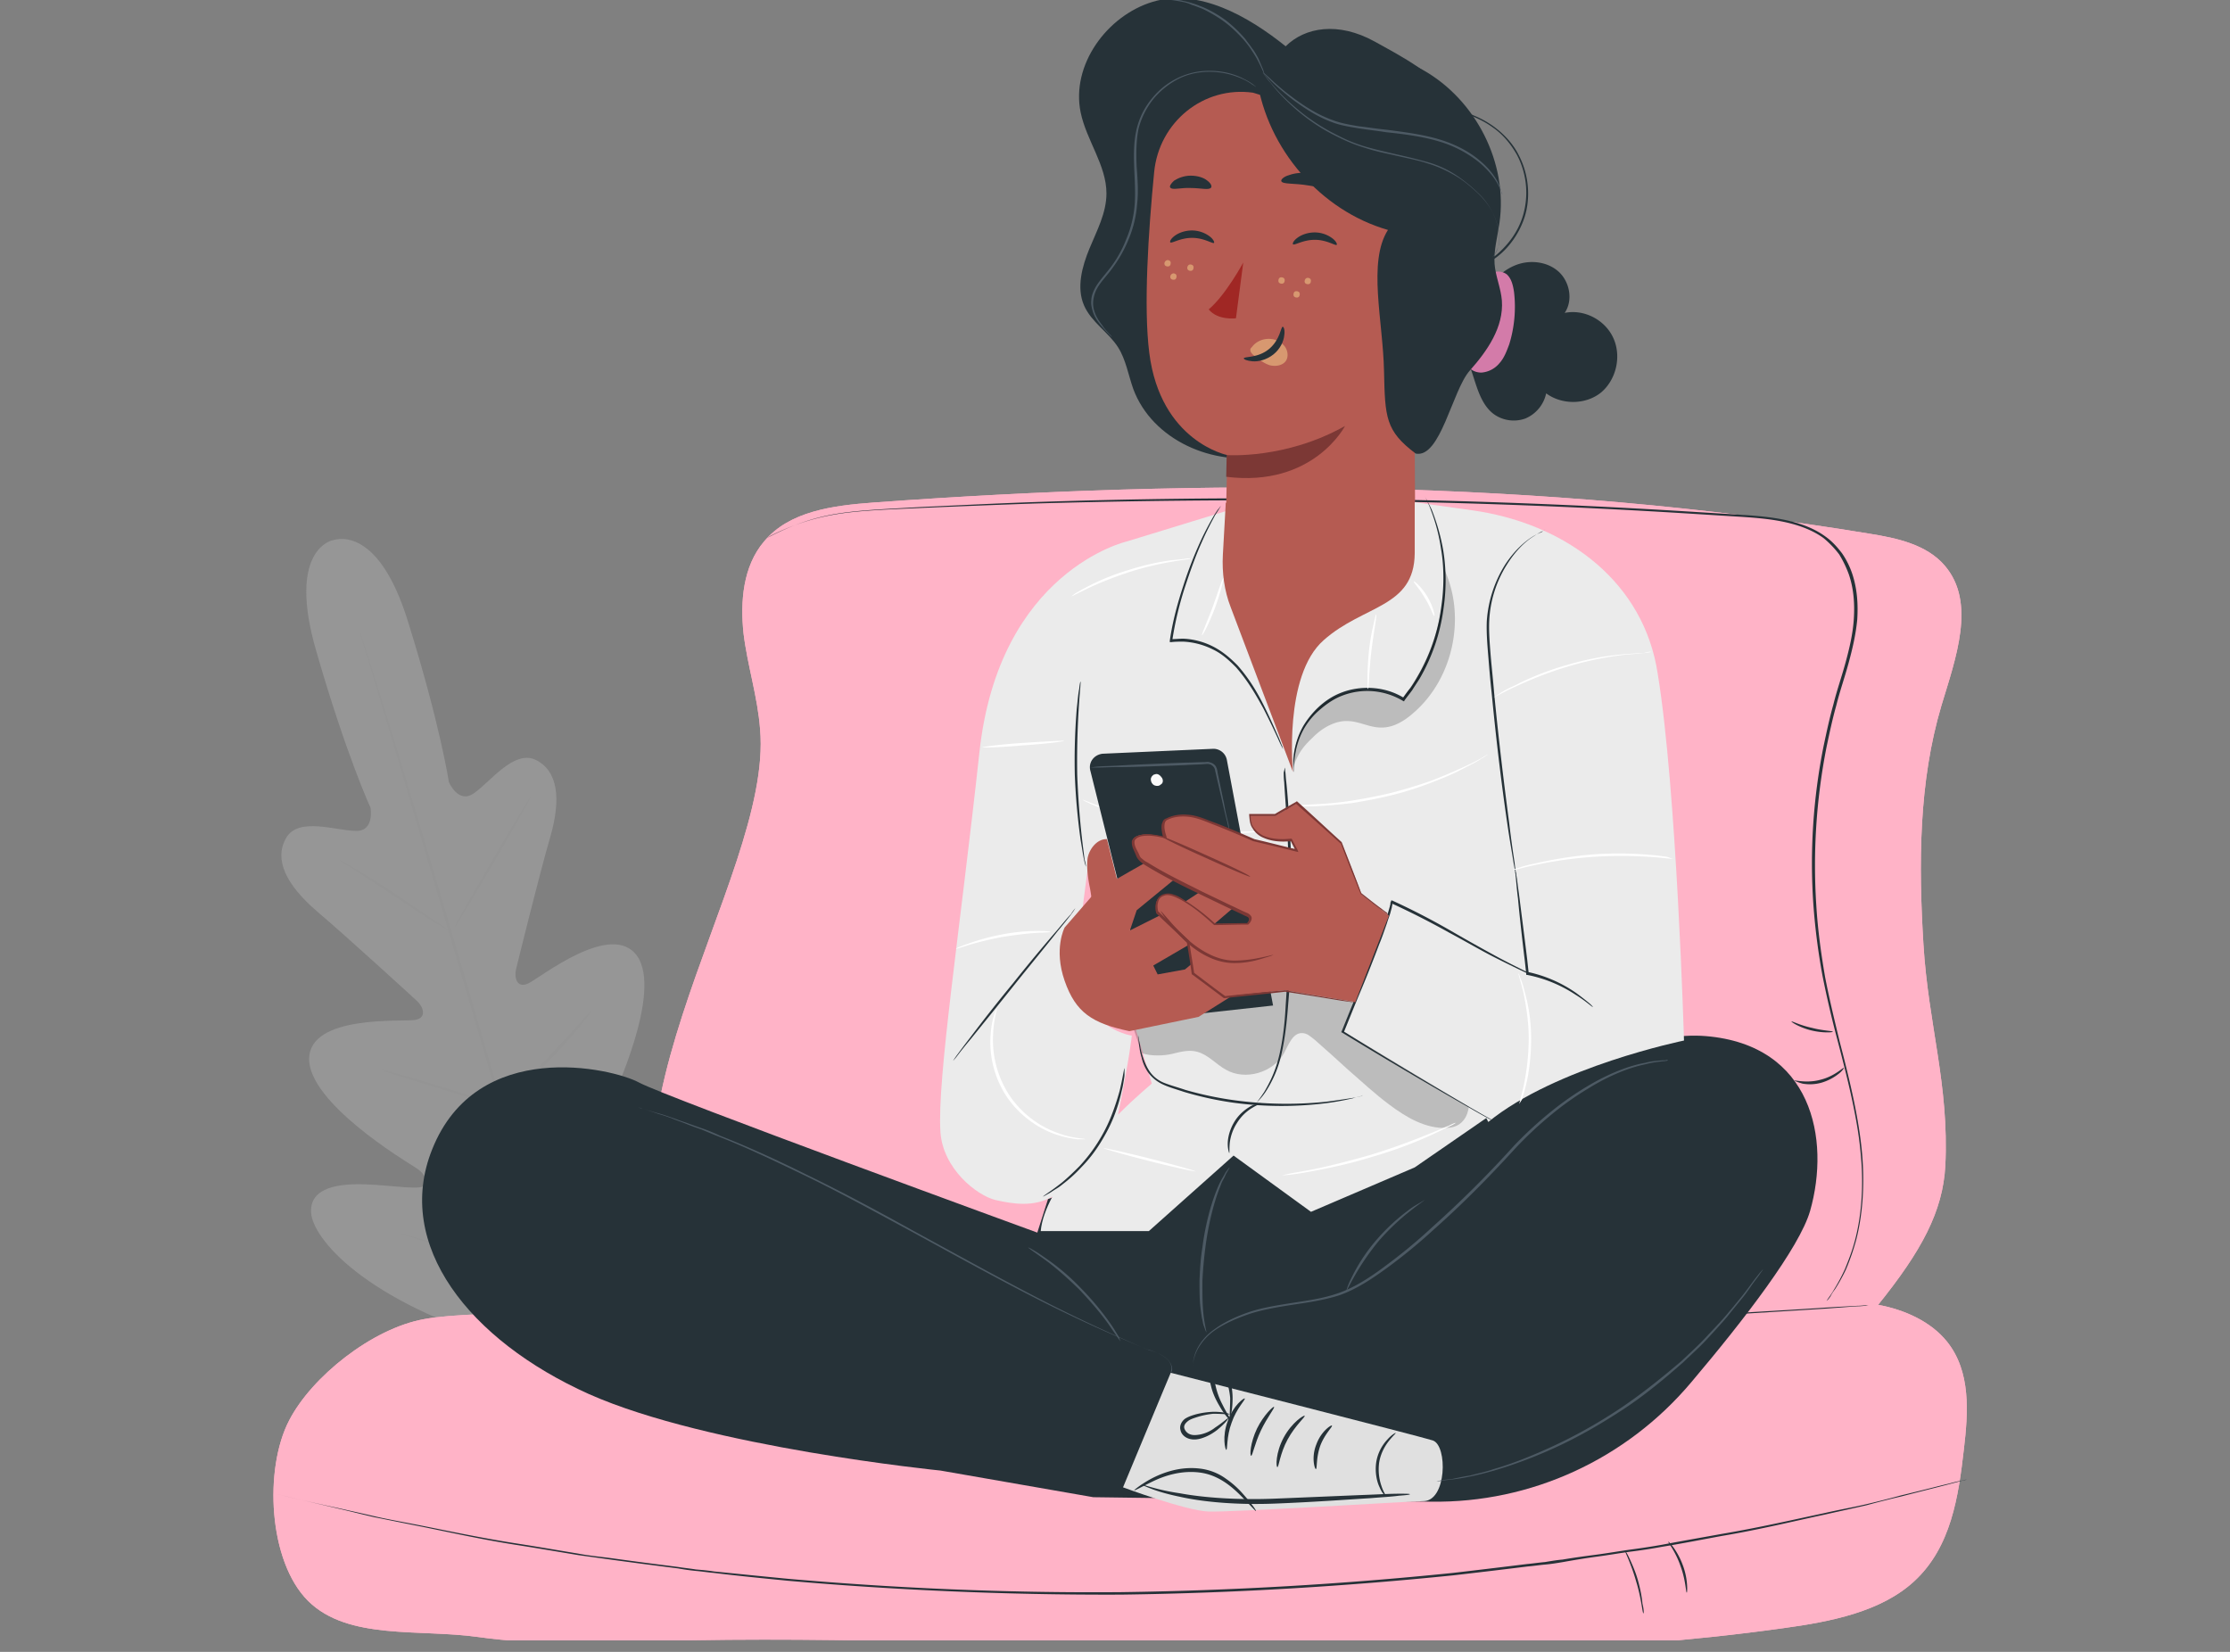 <svg width="108" height="80" fill="none" xmlns="http://www.w3.org/2000/svg"><rect width="100%" height="100%" fill="#808080" stroke="none"/><g clip-path="url(#clip0_3314_7341)"><g opacity=".21"><path d="M16.127 26.157s-2.264.407-.802 5.404c1.439 4.997 2.618 7.555 2.618 7.555s.212 1.148-.707 1.124c-.92 0-2.783-.693-3.373.335-.613 1.052 0 2.271 1.462 3.538 1.463 1.243 4.6 4.113 4.882 4.376.283.263.495.813-.118.908-.613.096-5.07-.263-5.117 1.865-.048 2.128 4.622 4.95 5.117 5.26.495.31.59.574.495.86-.094.288-1.58.025-2.853-.023-1.274-.048-2.736.12-2.665 1.363.07 1.243 2.57 4.303 9.646 6.383l3.325.742 2.358-2.535c4.717-5.714 5.118-9.66 4.505-10.735-.614-1.076-1.934-.383-2.972.383-1.014.765-2.099 1.817-2.358 1.625-.236-.19-.307-.454-.07-1.004.235-.55 2.57-5.499 1.367-7.268-1.226-1.77-4.717 1.052-5.283 1.315-.566.263-.684-.311-.59-.694.095-.382 1.11-4.518 1.651-6.383.543-1.865.378-3.228-.707-3.754-1.061-.502-2.24 1.124-2.995 1.626-.755.526-1.203-.55-1.203-.55s-.424-2.797-1.98-7.77c-1.51-4.902-3.68-3.922-3.68-3.922" fill="#EBEBEB"/><path d="M28.06 66.707c-1.108-3.658-2.995-10.185-4.622-15.804-1.65-5.595-3.136-10.663-4.221-14.321-.543-1.818-.99-3.3-1.297-4.328-.142-.502-.283-.908-.354-1.171-.047-.144-.07-.24-.095-.311-.023-.072-.023-.096-.023-.096s.023.024.047.096c.024.071.047.167.094.31.095.264.213.67.378 1.172.33 1.028.778 2.487 1.344 4.328a1391.98 1391.98 0 014.245 14.321c1.65 5.595 3.514 12.146 4.599 15.804" fill="#E0E0E0"/><path d="M16.458 41.652s.07.024.212.12c.141.07.33.19.59.334a46.96 46.96 0 011.886 1.195l1.84 1.244c.212.143.4.263.566.382l.212.144s-.094-.024-.212-.12c-.142-.072-.33-.191-.59-.335-.495-.31-1.132-.74-1.863-1.219a68.913 68.913 0 00-1.863-1.22 9.822 9.822 0 00-.566-.358c-.142-.096-.212-.143-.212-.167zm5.565 3.25c-.023-.024.779-1.434 1.793-3.18 1.014-1.745 1.863-3.132 1.886-3.132.024.024-.778 1.435-1.792 3.18s-1.863 3.132-1.887 3.132zm2.122 8.702s.047-.072.165-.191c.142-.12.307-.287.496-.479.424-.406.99-.956 1.627-1.602.613-.645 1.155-1.243 1.556-1.673.19-.215.33-.383.472-.526.118-.12.165-.192.189-.192l-.142.216c-.094.12-.236.31-.424.55a26.837 26.837 0 01-1.533 1.697 22.632 22.632 0 01-1.651 1.578c-.212.191-.401.359-.519.454-.165.12-.236.192-.236.168zm-5.661-1.792s.094 0 .235.048c.166.048.378.096.614.167a82.24 82.24 0 012.004.598c.779.24 1.486.454 2.005.622.236.071.448.143.613.19.142.049.212.073.212.096 0 0-.094 0-.236-.047-.165-.048-.377-.096-.613-.168a82.24 82.24 0 01-2.004-.597c-.779-.24-1.486-.455-2.005-.622-.236-.072-.448-.143-.613-.191a1.843 1.843 0 00-.212-.096zm.92 7.938l.283.071c.212.048.471.12.778.215.66.191 1.58.454 2.57.741 1.015.287 1.91.574 2.571.765.307.096.566.192.778.24.19.071.284.095.284.095l-.284-.072a9.816 9.816 0 01-.778-.215l-2.57-.74c-1.014-.288-1.91-.575-2.57-.766-.308-.096-.567-.191-.78-.239-.188-.048-.282-.096-.282-.096zm7.126 2.032s.07-.095.211-.239c.166-.167.354-.382.614-.621a66.721 66.721 0 001.98-2.104 70.698 70.698 0 001.91-2.176c.237-.263.425-.502.567-.67.141-.167.212-.239.212-.239s-.07.096-.189.264c-.117.167-.306.406-.542.693a63.61 63.61 0 01-1.887 2.2c-.754.836-1.485 1.554-2.004 2.08-.26.263-.472.454-.637.597a2.437 2.437 0 01-.236.215z" fill="#E0E0E0"/></g><path d="M33.863 63.862c-2.57-.263-10.777-.455-13.325.024-2.523.454-5.447 2.797-6.532 4.901-1.226 2.343-1.014 6.838.92 8.75 1.933 1.913 5.4 1.34 8.254 1.746 2.853.406 5.778.263 8.679.191 18.182-.478 36.507 1.89 54.501-.621 2.288-.311 4.74-.79 6.344-2.272 1.792-1.65 2.146-4.112 2.406-6.383.212-1.794.353-3.778-.826-5.236-.778-.957-2.028-1.53-3.325-1.77 2.099-2.606 3.136-4.519 3.254-6.742.19-3.921-.825-6.838-1.06-10.711-.237-3.874-.237-7.843.872-11.572.684-2.272 1.698-4.974.165-6.767-.873-1.028-2.311-1.339-3.656-1.554-15.919-2.63-32.168-2.678-48.252-1.506-1.91.143-4.056.406-5.282 1.889-1.014 1.195-1.156 2.893-.99 4.447.188 1.554.683 3.06.801 4.638.66 7.388-9.716 20.06-2.948 28.548z" fill="#FFB3C7"/><path d="M33.863 63.862c-2.57-.263-10.777-.455-13.325.024-2.523.454-5.447 2.797-6.532 4.901-1.226 2.343-1.014 6.838.92 8.75 1.933 1.913 5.4 1.34 8.254 1.746 2.853.406 5.778.263 8.679.191 18.182-.478 36.507 1.89 54.501-.621 2.288-.311 4.74-.79 6.344-2.272 1.792-1.65 2.146-4.112 2.406-6.383.212-1.794.353-3.778-.826-5.236-.778-.957-2.028-1.53-3.325-1.77 2.099-2.606 3.136-4.519 3.254-6.742.19-3.921-.825-6.838-1.06-10.711-.237-3.874-.237-7.843.872-11.572.684-2.272 1.698-4.974.165-6.767-.873-1.028-2.311-1.339-3.656-1.554-15.919-2.63-32.168-2.678-48.252-1.506-1.91.143-4.056.406-5.282 1.889-1.014 1.195-1.156 2.893-.99 4.447.188 1.554.683 3.06.801 4.638.66 7.388-9.716 20.06-2.948 28.548z" fill="#FFB3C7"/><path d="M37.143 26.062s.283-.167.825-.406a10.18 10.18 0 012.5-.765c1.132-.192 2.524-.24 4.127-.335 1.604-.072 3.444-.168 5.472-.24a326.22 326.22 0 0114.244-.167c5.354.048 11.25.24 17.428.622l2.312.143c.754.048 1.532.096 2.264.24.73.143 1.485.382 2.099.836.306.216.566.502.801.813.213.311.378.646.496 1.004.236.718.283 1.459.236 2.2-.071.741-.236 1.435-.425 2.128-.189.693-.425 1.363-.59 2.032-.188.67-.33 1.34-.471 2.009a29.663 29.663 0 00-.496 7.674c.071 1.196.236 2.367.425 3.467.212 1.1.472 2.152.707 3.132.52 1.985.944 3.802 1.085 5.428.142 1.625 0 3.06-.283 4.16a11.08 11.08 0 01-.495 1.434 8.498 8.498 0 01-.542.98c-.095.12-.165.24-.213.335-.07.096-.118.168-.188.216-.095.12-.142.19-.142.19s.047-.07.142-.19c.047-.072.094-.144.165-.24a4.09 4.09 0 00.212-.334 8.8 8.8 0 00.519-.98c.165-.407.354-.885.495-1.435.283-1.1.425-2.534.26-4.16-.142-1.626-.59-3.443-1.109-5.428a50.97 50.97 0 01-.731-3.132 31.566 31.566 0 01-.448-3.466 28.894 28.894 0 01.495-7.7c.142-.669.283-1.338.472-2.008.165-.67.4-1.338.59-2.032.188-.693.353-1.387.4-2.104.047-.717 0-1.458-.236-2.152a5.34 5.34 0 00-.471-.98 4.738 4.738 0 00-.755-.789c-.59-.43-1.32-.67-2.052-.813-.73-.143-1.485-.191-2.264-.239l-2.31-.144a331.935 331.935 0 00-17.429-.621 373.127 373.127 0 00-14.244.143c-2.029.072-3.868.144-5.472.215-1.604.072-2.995.12-4.103.311a10.744 10.744 0 00-2.5.742c-.283.12-.472.215-.613.287-.118.071-.19.119-.19.119zm58.108 45.595s-.07.024-.212.048c-.142.047-.354.095-.613.167-.543.143-1.32.335-2.335.598-.519.12-1.085.263-1.698.43-.613.143-1.297.287-2.028.454-1.462.311-3.113.718-4.953 1.028-.92.168-1.886.36-2.9.526a26.77 26.77 0 01-1.557.24c-.519.071-1.061.167-1.604.239-.542.071-1.108.167-1.65.263-.284.047-.566.095-.85.12-.283.023-.566.07-.872.095-1.156.143-2.358.287-3.608.43-4.93.502-10.377.86-16.084.933-5.731.023-11.179-.24-16.108-.67-1.226-.12-2.43-.239-3.608-.382-.283-.024-.59-.072-.873-.096a10.311 10.311 0 01-.849-.12c-.566-.071-1.108-.143-1.674-.215-.543-.072-1.085-.143-1.604-.215l-1.556-.215c-1.015-.168-1.982-.335-2.901-.478-1.863-.287-3.514-.67-4.976-.957-.732-.143-1.415-.287-2.029-.406-.613-.144-1.179-.287-1.698-.407-1.014-.239-1.816-.43-2.358-.55a6.572 6.572 0 00-.613-.143c-.142-.024-.212-.048-.212-.048s.07.024.212.048c.141.024.354.072.613.144.542.12 1.344.31 2.358.525.52.12 1.085.24 1.698.383.614.144 1.297.263 2.029.406 1.462.287 3.113.646 4.976.933.92.143 1.886.31 2.9.478.496.096 1.015.144 1.557.215.519.072 1.061.144 1.604.216.542.071 1.108.143 1.674.215.283.047.566.071.85.12.282.023.565.047.872.095 1.179.12 2.358.239 3.608.359 4.929.43 10.377.693 16.108.645a182.29 182.29 0 0016.084-.932 509.44 509.44 0 003.584-.43c.283-.025.59-.072.873-.096.283-.048.566-.096.849-.12.566-.096 1.108-.167 1.65-.239.543-.072 1.086-.167 1.604-.24a34.997 34.997 0 001.557-.238c1.014-.192 1.98-.359 2.9-.526 1.84-.311 3.491-.694 4.953-1.004.731-.168 1.415-.287 2.028-.43.614-.144 1.18-.288 1.698-.431 1.015-.24 1.816-.454 2.335-.574.26-.072.472-.12.613-.143.165-.048.236-.048.236-.048zm-61.389-7.795h.141c.094 0 .236.024.425.024.377.024.943.071 1.65.12.708.047 1.58.119 2.618.167 1.014.047 2.17.143 3.467.19 1.274.049 2.689.12 4.198.168l2.335.072c.802.024 1.627.024 2.476.048 3.396.048 7.122.024 11.037-.072 7.83-.191 14.905-.598 20.022-.885 2.547-.143 4.623-.263 6.062-.358.707-.048 1.273-.072 1.65-.096.189 0 .33-.024.425-.024h.141s-.047 0-.141.024c-.094 0-.236.024-.425.024-.377.024-.943.072-1.65.12-1.44.095-3.515.215-6.062.382-5.117.311-12.192.741-20.022.933a287.35 287.35 0 01-11.037.047c-.85-.023-1.674-.023-2.476-.047l-2.335-.072c-1.51-.048-2.9-.12-4.198-.167-1.273-.048-2.43-.144-3.467-.216-1.014-.047-1.886-.143-2.617-.19a31.428 31.428 0 01-1.651-.144c-.189-.024-.33-.024-.425-.048-.094.024-.141 0-.141 0z" fill="#263238"/><path d="M79.591 78.136c-.047 0-.094-.718-.353-1.554-.236-.837-.566-1.483-.543-1.483.024 0 .118.144.236.407s.283.621.401 1.052c.118.43.189.813.212 1.1.071.286.071.454.047.478zm2.101-1.006c-.047 0-.047-.599-.306-1.292-.236-.693-.613-1.148-.59-1.172.024-.023.448.43.708 1.148.26.693.212 1.339.188 1.315zm5.21-24.793c0-.048.59.144 1.274-.048.684-.167 1.108-.621 1.132-.574 0 0-.071.144-.26.287a2.432 2.432 0 01-.825.43 2.067 2.067 0 01-.92.049c-.26-.072-.4-.144-.4-.144zm-.139-2.868c.023-.024.424.191.99.31.543.144 1.014.144 1.014.192 0 .024-.471.072-1.06-.072-.567-.143-.968-.406-.944-.43zm-14.9-35.153c.33-.645.873-1.219 1.557-1.482.683-.263 1.509-.167 2.051.31.543.48.731 1.388.307 2.01.943-.192 1.957.334 2.358 1.219.401.884.142 2.008-.59 2.63-.73.597-1.886.621-2.664.047a1.703 1.703 0 01-1.014 1.22 1.657 1.657 0 01-1.557-.24c-1.085-.86-.825-2.868-2.052-3.538" fill="#263238"/><path d="M71.015 17.542a4.34 4.34 0 001.132-3.634c-.023-.168-.07-.359 0-.526.142-.287.566-.287.826-.096.236.215.306.55.353.86a6.158 6.158 0 01-.235 2.535c-.118.311-.236.646-.472.909a1.26 1.26 0 01-.873.454c-.33 0-.636-.167-.73-.502z" fill="#D37BA9"/><path d="M70.307 4.99c-.448-1.266-2.594-2.342-3.75-2.988-1.745-.956-3.349-.693-4.292.24C60.449.781 58.043-.58 55.826.088c-2.217.67-3.962 3.06-3.49 5.356.283 1.363 1.25 2.558 1.25 3.921 0 .957-.472 1.817-.825 2.678-.354.86-.637 1.889-.26 2.75.354.813 1.18 1.29 1.651 2.032.377.598.495 1.339.731 2.008.92 2.487 3.891 3.778 6.462 3.252 2.57-.526 4.646-2.558 5.778-4.95 1.132-2.39 1.462-5.092 1.51-7.746" fill="#263238"/><path d="M60.684 4.489c-2.383-.335-4.552 1.41-4.788 3.849-.283 2.893-.519 6.527-.236 8.75.543 4.304 3.774 4.95 3.774 4.95s-.024 1.602-.071 3.467c-.047 2.486 1.863 4.59 4.316 4.734 2.64.167 4.858-1.985 4.858-4.663L68.442 6.88" fill="#B55B52"/><path d="M59.41 22.039s2.854.215 5.73-1.41c0 0-1.532 2.988-5.754 2.462l.024-1.052z" fill="#7C3835"/><path d="M62.053 8.768c.047.167.637.095 1.32.215.684.095 1.227.31 1.321.167.047-.072-.047-.215-.26-.382-.212-.168-.565-.311-.966-.383-.401-.048-.779 0-1.038.096-.26.071-.4.215-.377.287zm-5.378.313c.095.143.496 0 .99.024.496 0 .897.12.991-.024.048-.072-.023-.215-.188-.335-.165-.143-.472-.239-.802-.239-.33 0-.613.12-.802.24-.165.143-.236.286-.189.334z" fill="#263238"/><path d="M61.912 13.597c0 .095.071.143.166.143.094 0 .141-.072.141-.167 0-.096-.07-.144-.165-.144-.094 0-.142.072-.142.168zm-4.412-.623c0 .096.07.144.164.144.095 0 .142-.072.142-.168 0-.095-.071-.143-.165-.143-.071 0-.142.072-.142.167zm-.824.432c0 .095.07.143.165.143.094 0 .141-.072.141-.167 0-.096-.07-.144-.165-.144-.094.024-.141.096-.141.168zm-.284-.645c0 .096.071.144.165.144.095 0 .142-.072.142-.168 0-.095-.07-.143-.165-.143-.094.024-.142.096-.142.167zm6.251 1.507c0 .095.07.143.165.143.094 0 .141-.071.141-.167 0-.096-.07-.143-.165-.143-.094 0-.141.071-.141.167zm.539-.646c0 .095.071.143.166.143.094 0 .141-.071.141-.167 0-.096-.07-.144-.165-.144-.07 0-.142.072-.142.168z" fill="#D79870"/><path d="M60.874 3.82c.496 3.395 3.09 6.384 6.345 7.316-.991 1.554-.236 4.424-.19 6.838.048 2.248.072 2.893 1.534 3.993 1.203.24 1.769-3.06 2.617-4.017.85-.956 1.651-2.104 1.557-3.395-.047-.597-.307-1.171-.354-1.769-.047-.67.142-1.315.236-1.984.425-2.917-1.156-5.978-3.703-7.412-2.547-1.435-5.848-1.22-8.277.406" fill="#263238"/><path d="M72.288 12.451s.047-.048.094-.12a1.04 1.04 0 00.19-.43c.093-.382.023-1.004-.307-1.65a3.248 3.248 0 00-.708-.932 7.613 7.613 0 00-1.038-.837 4.963 4.963 0 00-1.344-.621 28.785 28.785 0 00-1.533-.383c-.519-.12-1.037-.239-1.533-.382a7.559 7.559 0 01-1.344-.55 9.645 9.645 0 01-2.052-1.363 9.18 9.18 0 01-1.179-1.195 9.343 9.343 0 01-.283-.36c-.07-.07-.094-.119-.094-.119s.023.048.094.144c.07.095.142.215.283.358.236.311.613.742 1.156 1.22.542.478 1.226.98 2.075 1.387.425.215.873.406 1.368.55.495.167 1.014.262 1.533.382.519.12 1.038.215 1.533.383.471.143.92.358 1.32.597.401.24.731.526 1.038.813.307.287.543.598.708.909.33.621.4 1.22.33 1.602-.142.43-.33.597-.307.597z" fill="#4D5A64"/><path d="M61.157 3.51s.023.047.094.095l.283.287c.236.239.613.574 1.108.956.496.359 1.109.79 1.887 1.076.378.144.802.215 1.25.287.448.072.896.12 1.344.191.92.096 1.816.216 2.595.455a5.63 5.63 0 011.886.98c.472.382.778.789.944 1.1.07.143.141.263.165.358.023.096.047.12.047.12s0-.048-.047-.144a2.797 2.797 0 00-.142-.382c-.141-.31-.448-.741-.92-1.124-.471-.406-1.132-.765-1.91-1.004-.778-.24-1.674-.359-2.594-.478-.472-.048-.92-.12-1.344-.168-.425-.071-.85-.143-1.227-.286-.754-.263-1.367-.67-1.863-1.029a12.219 12.219 0 01-1.132-.932c-.118-.12-.212-.191-.283-.263a1.073 1.073 0 00-.141-.096z" fill="#4D5A64"/><path d="M56.322-.053c0 .024.354.024.943.143.142.024.307.072.448.144.166.048.33.12.52.191.353.167.73.383 1.084.646.354.263.66.573.92.86.118.144.236.287.33.43.094.144.189.288.26.407.282.502.4.86.424.86 0 0-.024-.095-.07-.238-.024-.072-.072-.168-.119-.287-.047-.096-.094-.24-.165-.359-.07-.12-.141-.263-.26-.406-.094-.144-.212-.287-.33-.454a6.576 6.576 0 00-.92-.885A5.818 5.818 0 0058.28.353c-.188-.071-.353-.143-.518-.19a4.095 4.095 0 00-.472-.12c-.142-.048-.283-.048-.401-.072-.118-.024-.212-.024-.307-.024-.165-.024-.259 0-.259 0zm-2.478 16.376s0-.024-.024-.048c-.023-.024-.047-.072-.094-.096-.07-.095-.212-.215-.33-.406-.142-.191-.307-.406-.401-.717-.047-.144-.07-.335-.047-.502a1.6 1.6 0 01.165-.55c.188-.359.519-.67.802-1.076a6.17 6.17 0 00.754-1.363 5.431 5.431 0 00.401-1.674c.071-.597.024-1.219-.023-1.84-.024-.622-.024-1.244.094-1.818a3.821 3.821 0 01.755-1.482 3.917 3.917 0 011.179-.933c.424-.215.872-.31 1.273-.334a3.85 3.85 0 011.864.358c.212.096.353.192.448.263a.528.528 0 01.118.072c.023.024.047.024.047.024s-.189-.191-.59-.383c-.4-.215-1.061-.43-1.887-.382-.4.024-.849.12-1.297.335a3.581 3.581 0 00-1.226.956 3.61 3.61 0 00-.778 1.53c-.142.598-.142 1.22-.118 1.841.023.622.07 1.243.023 1.817a5.278 5.278 0 01-.4 1.65 5.558 5.558 0 01-.732 1.339c-.283.382-.613.717-.801 1.076-.095.191-.166.382-.166.574-.023.19.024.358.071.526.095.31.283.55.425.717.141.167.283.31.353.382l.095.096.047.048z" fill="#4D5A64"/><path d="M72.076 12.716s.023 0 .047-.024a.485.485 0 01.118-.072c.118-.072.26-.167.448-.335.354-.31.849-.885 1.132-1.721.283-.837.283-1.985-.26-3.037-.259-.526-.683-1.004-1.202-1.387-.519-.382-1.132-.645-1.769-.812a9.004 9.004 0 00-1.934-.287c-.637-.048-1.226-.048-1.816-.072-.566-.024-1.108-.048-1.627-.12a7.185 7.185 0 01-1.368-.334c-.825-.287-1.415-.694-1.769-1.052-.165-.168-.306-.311-.377-.43-.047-.049-.07-.096-.094-.12-.024-.024-.024-.048-.024-.048s.118.239.472.598c.354.358.943.789 1.769 1.076.4.143.872.263 1.391.334.519.072 1.061.12 1.627.144 1.156.048 2.43.024 3.703.358.637.168 1.25.43 1.745.79.519.358.896.836 1.18 1.338a3.929 3.929 0 01.282 2.965c-.26.837-.754 1.387-1.108 1.722a3.59 3.59 0 01-.448.358c-.047.024-.095.072-.118.072.023.072 0 .096 0 .096zm-15.401-.981c.07.072.471-.215 1.06-.215.59 0 1.015.31 1.062.24.024-.025-.023-.168-.212-.312a1.442 1.442 0 00-.85-.287c-.353 0-.66.12-.848.263-.189.144-.236.263-.212.311zm5.943.095c.071.071.472-.216 1.062-.216.59 0 1.014.311 1.06.24.025-.025-.023-.168-.211-.311a1.442 1.442 0 00-.85-.287c-.353 0-.66.12-.848.263-.189.143-.236.263-.213.31z" fill="#263238"/><path d="M60.636 16.802c.212-.287.59-.43.943-.382a.95.95 0 01.66.382c.142.215.166.502.024.694-.165.215-.495.263-.778.19-.283-.095-.519-.286-.731-.453a.557.557 0 01-.165-.168c-.047-.072-.047-.167 0-.215" fill="#D79870"/><path d="M62.124 15.824c-.095 0-.118.622-.66 1.076-.543.454-1.227.359-1.227.454 0 .048.141.12.424.144.283.024.684-.072 1.014-.335.33-.263.496-.646.52-.909.047-.263-.024-.43-.071-.43zM57.22 55.846l-6.463 2.223-.519 1.626s-18.017-6.575-19.29-7.268c-1.274-.694-7.854-2.224-10.024 3.252-1.84 4.614 1.792 9.228 7.594 11.834 5.801 2.583 17.027 3.706 17.027 3.706l7.405 1.291 16.367.216c4.835.071 9.458-2.056 12.594-5.786 2.57-3.037 5.236-6.504 5.754-8.297.991-3.49.095-8.033-5.046-8.464-5.142-.43-13.49 5.523-13.49 5.523l-3.16-.884-8.75 1.028z" fill="#263238"/><path d="M56.699 66.484s0-.047.023-.12c.024-.07.024-.19-.047-.334-.118-.263-.542-.526-1.085-.67a74.167 74.167 0 01-4.764-2.151c-1.98-.98-4.268-2.248-6.721-3.587-1.769-.956-3.467-1.888-5.047-2.654-1.58-.765-2.995-1.434-4.221-1.912-.307-.12-.59-.24-.873-.359a14.14 14.14 0 01-.778-.287c-.236-.095-.472-.167-.684-.263-.213-.072-.401-.143-.59-.191-.354-.12-.613-.215-.802-.263a1.086 1.086 0 01-.212-.072c-.047-.024-.07-.024-.07-.024s.023 0 .07.024c.047.024.118.024.212.072.189.048.472.143.826.24.188.047.377.119.59.19.212.072.447.168.683.24.26.095.52.19.802.286.283.096.566.215.873.359 1.226.478 2.665 1.124 4.245 1.913 1.58.765 3.278 1.673 5.047 2.654 2.452 1.338 4.74 2.606 6.721 3.61a81.076 81.076 0 004.74 2.2c.566.143.967.406 1.085.717a.43.43 0 01.024.334c-.024 0-.047.048-.047.048zM80.8 51.35s-.023 0-.07.024c-.047 0-.118.024-.212.024-.189.024-.472.048-.826.144-.707.143-1.698.502-2.806 1.195a14.34 14.34 0 00-1.722 1.22 18.526 18.526 0 00-1.769 1.65c-1.155 1.266-2.476 2.63-3.962 3.944a26.116 26.116 0 01-2.24 1.841c-.755.55-1.51 1.052-2.335 1.34-.825.262-1.627.358-2.382.477-.754.12-1.438.24-2.051.455-.614.215-1.133.454-1.557.74a2.707 2.707 0 00-.873.957 2.192 2.192 0 00-.235.79v-.001c.023-.191.047-.478.212-.813.165-.335.448-.693.872-.98.425-.31.967-.574 1.58-.79.614-.214 1.321-.334 2.076-.453.755-.12 1.556-.215 2.358-.502.802-.287 1.557-.79 2.288-1.34a25.895 25.895 0 002.217-1.84 52.247 52.247 0 003.962-3.945 18.726 18.726 0 011.792-1.65 14.69 14.69 0 011.745-1.22c1.109-.669 2.123-1.027 2.83-1.147.354-.096.637-.096.826-.12.094 0 .165 0 .212-.023.047.023.07.023.07.023zM58.422 64.525s-.047-.095-.118-.31c-.047-.096-.047-.216-.094-.383a12.61 12.61 0 01-.07-.502c-.048-.383-.048-.813-.048-1.315.023-.502.047-1.028.141-1.602.142-1.124.425-2.128.708-2.821a4.13 4.13 0 01.212-.455c.07-.12.142-.239.189-.334.118-.168.189-.263.212-.263 0 0-.047.095-.165.287-.047.095-.094.215-.165.334-.07.12-.118.287-.189.454-.26.694-.519 1.698-.66 2.822-.07.55-.118 1.1-.142 1.602 0 .502 0 .932.024 1.29.047.742.189 1.172.165 1.196z" fill="#4D5A64"/><path d="M56.7 66.484s12.193 3.109 12.688 3.276c.731.24.684 2.965-.472 2.94-.542 0-9.292.55-10.4.503-1.109-.048-4.127-1.172-4.127-1.172l1.84-4.423.47-1.124z" fill="#E0E0E0"/><path d="M61.865 71.052c.07 0 .118-.645.495-1.339.377-.693.873-1.1.825-1.147-.023-.048-.613.31-1.014 1.052-.4.74-.377 1.434-.306 1.434zm-1.272-.549c.07 0 .165-.574.472-1.22.306-.645.684-1.1.637-1.147-.024-.048-.496.383-.826 1.052-.33.694-.354 1.315-.283 1.315zm-1.205-.286c.071 0 0-.622.26-1.315.235-.694.684-1.124.636-1.172-.023-.048-.566.335-.825 1.1-.283.741-.118 1.387-.07 1.387z" fill="#263238"/><path d="M59.577 68.614c.024 0 .118-.335.118-.909 0-.287-.047-.622-.142-1.004a5.429 5.429 0 00-.188-.574c-.047-.096-.095-.215-.212-.287-.118-.096-.33-.072-.425.024-.118.096-.141.24-.165.359 0 .12-.024.215 0 .334 0 .216.047.407.094.598.095.383.26.694.401.933.283.502.543.74.566.717.024-.024-.188-.31-.424-.79a3.595 3.595 0 01-.33-.908 2.064 2.064 0 01-.071-.55c0-.19 0-.43.094-.526a.144.144 0 01.165-.024.84.84 0 01.142.216c.07.191.141.358.188.526.095.358.166.67.19.956 0 .55-.048.909 0 .909z" fill="#263238"/><path d="M59.555 68.493c0-.024-.283-.12-.779-.12a4 4 0 00-.849.12c-.165.048-.33.096-.495.192-.165.095-.33.334-.26.573.048.24.26.383.449.43.189.049.377.025.542-.023.33-.096.59-.263.779-.407.377-.31.566-.55.542-.573-.024-.024-.236.19-.637.454a1.728 1.728 0 01-.73.335c-.142.023-.307.047-.449 0a.463.463 0 01-.306-.287c-.048-.144.047-.263.165-.359.117-.096.283-.143.424-.191a3.99 3.99 0 01.802-.168c.495 0 .802.048.802.024zm4.173 2.653c.07 0 0-.526.212-1.124.213-.574.613-.932.566-.98-.023-.048-.519.263-.754.908-.26.646-.071 1.22-.024 1.196zm-8.441.741c0 .024.165.096.471.215.307.12.779.263 1.368.383 1.156.263 2.83.406 4.623.334 1.816-.071 3.443-.19 4.622-.263.566-.047 1.038-.071 1.391-.12.33-.023.52-.047.52-.07 0-.025-.19-.025-.52-.025-.377 0-.849.024-1.415.048-1.226.048-2.853.12-4.622.191-1.816.072-3.443-.048-4.599-.263-1.155-.167-1.84-.454-1.84-.43z" fill="#263238"/><path d="M54.93 72.176c.024.024.354-.167.896-.43.543-.263 1.368-.55 2.288-.43.92.12 1.58.717 2.005 1.147.424.43.684.718.707.718.024-.025-.188-.335-.613-.813a4.336 4.336 0 00-.825-.742 2.659 2.659 0 00-1.274-.502c-.99-.12-1.84.215-2.382.502-.519.287-.825.55-.802.55zm12.17.264c.024-.025-.094-.168-.189-.455a2.475 2.475 0 01-.118-1.148c.071-.454.283-.813.472-1.052.189-.239.33-.358.33-.382 0-.024-.189.071-.4.31a2.084 2.084 0 00-.543 1.1c-.07.478.023.933.165 1.22.118.287.26.406.283.406z" fill="#263238"/><path d="M85.378 61.49s-.024.047-.118.166c-.07.12-.189.264-.33.455-.142.191-.307.454-.519.717-.212.263-.472.574-.755.932-.283.335-.613.694-.967 1.076-.353.383-.754.742-1.179 1.148-.872.765-1.863 1.602-2.971 2.32-1.132.74-2.24 1.362-3.302 1.84a22.16 22.16 0 01-2.877 1.076c-.425.12-.802.215-1.156.287a9.2 9.2 0 01-.872.143 9.019 9.019 0 00-.566.072c-.118.024-.19.024-.19.024s.072-.024.19-.048c.141-.024.33-.047.566-.071.235-.048.542-.12.872-.168.33-.095.731-.167 1.132-.31.85-.24 1.816-.622 2.854-1.1 1.038-.479 2.17-1.1 3.278-1.841 1.108-.742 2.099-1.555 2.971-2.296.425-.406.826-.765 1.18-1.147.353-.383.684-.718.967-1.052a53.5 53.5 0 00.754-.909c.212-.263.401-.526.543-.717.141-.191.26-.335.353-.454.095-.096.142-.168.142-.144zm-31.106 3.467c-.024 0-.213-.287-.543-.765-.33-.478-.849-1.1-1.462-1.745-.637-.622-1.25-1.148-1.722-1.483-.471-.334-.778-.55-.754-.55 0 0 .094.024.236.12.141.072.353.215.59.382a10.86 10.86 0 011.744 1.483 13.413 13.413 0 011.463 1.769c.165.24.282.454.377.598a.58.58 0 00.07.191zm14.715-6.84c0 .024-.26.191-.684.526-.424.334-.967.813-1.51 1.434a12.055 12.055 0 00-1.178 1.698c-.26.454-.401.765-.425.765l.07-.215c.048-.144.142-.335.26-.574a8.46 8.46 0 011.18-1.745 9.634 9.634 0 011.532-1.411c.213-.167.401-.263.52-.335.164-.096.235-.143.235-.143z" fill="#4D5A64"/><path d="M72.077 54.338c3.278-2.678 9.48-3.945 9.48-3.945s-.353-12.17-1.273-17.765l-.071-.406c-.849-4.304-4.622-6.91-8.914-7.508l-2.901-.406-8.585.31-5.235 1.603s-6.203 1.41-7.146 10.233c-.943 8.655-2.052 15.804-1.887 18.362.118 1.793 1.769 3.084 2.665 3.3.826.19 1.863.358 2.76-.168-.307.574-.52 1.148-.567 1.674h5.236l4.103-3.658 3.75 2.725 5.024-2.152 3.466-2.39.095.19zm-17.924-.359v-.024c.59-2.94.66-3.801.66-3.801s-3.089-.407-2.594-4.567l.472-3.61 3.09 10.496c0 .024-.732.598-1.628 1.506z" fill="#EBEBEB"/><path opacity=".2" d="M65.048 49.938l.967-2.463c-1.061-.454-1.439-.478-2.594-.622-3.066-.382-6.25.479-8.75 2.32l.637 1.84h.024c.4.144 1.06.12 1.438.025.401-.096.826-.216 1.227-.096.518.143.896.598 1.367.86.944.55 2.312.144 2.83-.812.213-.407.425-.98.873-.957.236 0 .401.168.59.311.542.478 1.085.957 1.627 1.459.66.574 1.297 1.171 2.004 1.697.826.622 1.77 1.172 2.783 1.124 1.014-.024 1.062-1.028 1.062-1.028l-6.085-3.658z" fill="#000"/><path d="M59.365 24.357l-.141 2.51c-.047.861.07 1.746.377 2.535l3.019 7.985s-.472-4.662 1.486-6.383c1.933-1.722 4.386-1.555 4.41-4.208v-3.348l-4.175-.813-4.976 1.722z" fill="#B55B52"/><path d="M74.836 25.648s-.047.024-.165.095c-.118.048-.26.144-.448.263-.377.24-.85.694-1.274 1.387a5.595 5.595 0 00-.825 2.678c-.024.526.024 1.1.07 1.673.048.574.119 1.196.166 1.794.236 2.462.519 4.71.73 6.312.095.813.19 1.458.26 1.912.024.216.047.383.071.526.024.12.024.192.024.192s-.024-.072-.047-.168c-.024-.12-.048-.287-.095-.526-.07-.454-.188-1.1-.306-1.912-.236-1.602-.52-3.85-.755-6.312-.07-.622-.118-1.22-.165-1.794-.047-.573-.094-1.147-.07-1.697a5.877 5.877 0 01.872-2.702c.448-.693.943-1.124 1.32-1.363.189-.12.354-.191.472-.239a.486.486 0 01.165-.12zM73.73 54.96s-.024 0-.048-.023c-.047-.024-.07-.024-.141-.048a6.678 6.678 0 01-.52-.24 27.193 27.193 0 01-1.862-1.004 236.526 236.526 0 01-6.156-3.634l-.047-.024.024-.047c.283-.694.566-1.411.872-2.128a69.379 69.379 0 001.227-3.18c.07-.168.118-.335.165-.502.023-.072.047-.168.07-.24 0-.047.024-.071.024-.12v-.07s0 .024.024.024l.047-.12a34.9 34.9 0 012.83 1.459c.825.478 1.556.885 2.17 1.22.613.334 1.108.573 1.438.74.165.072.283.144.378.192l.141.072s-.047-.024-.141-.048c-.095-.048-.236-.096-.401-.168a59.884 59.884 0 01-1.462-.717c-.614-.31-1.345-.741-2.194-1.195a39.248 39.248 0 00-2.83-1.435l.047-.12c.024 0 .047.024.047.048v.143c0 .048-.023.096-.023.143-.024.096-.047.168-.07.263-.048.168-.119.335-.166.502-.118.335-.236.694-.377 1.028-.26.694-.543 1.411-.85 2.152-.306.718-.589 1.435-.872 2.128l-.023-.072a266.52 266.52 0 006.131 3.682c.778.455 1.392.79 1.84 1.029.212.12.377.19.495.263.047.024.094.047.118.071.07-.047.094-.024.094-.024zM52.595 41.977s-.047-.12-.094-.334c-.047-.215-.094-.55-.165-.957a31.002 31.002 0 01-.283-3.18 31.224 31.224 0 01.094-3.18c.047-.406.07-.74.118-.956.023-.215.047-.358.07-.358 0 0 0 .119-.023.358a41.55 41.55 0 00-.142 4.136 40.8 40.8 0 00.237 3.156c.047.407.094.742.117.957.071.239.071.358.071.358zm-.517 2.011s-.07.12-.212.31a25.55 25.55 0 01-.637.79c-.542.693-1.297 1.602-2.1 2.606a463.738 463.738 0 01-2.098 2.606c-.26.31-.472.574-.637.789-.141.191-.236.287-.236.287s.071-.12.213-.311c.141-.191.353-.478.613-.813a77.2 77.2 0 012.075-2.63 82.652 82.652 0 012.146-2.582c.283-.335.495-.598.66-.765.119-.192.213-.287.213-.287zm2.382 7.745v.311c0 .096-.024.215-.047.359a3.905 3.905 0 01-.095.454c-.07.335-.188.741-.353 1.172-.165.43-.401.884-.684 1.338-.283.455-.59.837-.92 1.172a6.7 6.7 0 01-.896.813c-.142.12-.26.191-.378.263-.118.072-.212.143-.306.191-.165.096-.26.144-.26.144-.023-.024.354-.24.897-.67.26-.215.566-.502.872-.813.307-.334.613-.717.896-1.171a7.63 7.63 0 00.66-1.315c.166-.43.284-.813.378-1.148.165-.693.212-1.1.236-1.1zm14.551-27.687s.024.048.094.168c.048.12.142.263.236.478a9.9 9.9 0 01.543 1.889c.141.813.188 1.817.023 2.916a9.113 9.113 0 01-1.155 3.372c-.118.19-.236.358-.354.55-.118.167-.26.334-.377.502l-.024.047-.047-.023a3.362 3.362 0 00-2.925-.263c-.448.167-.801.43-1.108.693a3.463 3.463 0 00-.731.86c-.354.598-.448 1.172-.495 1.555-.047.382-.024.598-.047.598v-.622a3.7 3.7 0 01.471-1.602 4.31 4.31 0 01.731-.909c.307-.287.684-.55 1.132-.717.873-.335 2.052-.335 3.019.263l-.07.024c.117-.167.235-.335.377-.502.117-.167.235-.359.33-.526a8.898 8.898 0 001.155-3.323c.165-1.076.142-2.08 0-2.893a8.775 8.775 0 00-.495-1.89c-.07-.214-.165-.382-.212-.501l-.07-.144zM62.149 36.31l-.071-.143a7.626 7.626 0 01-.189-.406c-.165-.359-.4-.86-.707-1.459-.33-.597-.731-1.315-1.32-1.984-.308-.31-.661-.646-1.11-.86a3.57 3.57 0 00-1.438-.383c-.212 0-.4 0-.59.024h-.07v-.072c.141-.98.4-1.889.66-2.678.26-.813.542-1.506.802-2.08.26-.574.519-1.028.684-1.315.094-.143.165-.263.236-.335a.865.865 0 01.094-.12s-.094.168-.283.455c-.165.31-.4.741-.66 1.339-.26.574-.52 1.291-.779 2.08a16.16 16.16 0 00-.636 2.654l-.071-.072c.189 0 .4-.024.613-.024a3.538 3.538 0 011.486.407c.448.239.802.55 1.132.884.613.694 1.014 1.411 1.32 2.033.307.621.52 1.123.684 1.482.071.167.118.31.166.406.023.12.047.168.047.168z" fill="#263238"/><path opacity=".2" d="M62.618 37.219c.26-.837.59-1.148 1.038-1.578.448-.43 1.061-.765 1.675-.717.518.024 1.014.31 1.532.31.614.024 1.18-.334 1.628-.74 1.91-1.674 2.523-4.663 1.438-6.958.095 2.271-.636 4.566-2.051 6.336a3.493 3.493 0 00-3.609.095c-1.037.694-1.721 2.009-1.65 3.252z" fill="#000"/><path d="M73.398 42.218s.023.12.07.334c.024.24.071.55.118.909.095.765.236 1.84.378 3.012l.07.646-.047-.048a6.447 6.447 0 012.359 1.028c.259.192.471.359.613.478.141.12.188.192.188.192-.023.024-.306-.263-.849-.598a6.525 6.525 0 00-2.334-.956h-.047v-.048l-.071-.646c-.142-1.171-.26-2.247-.33-3.012-.048-.359-.071-.67-.095-.909-.023-.263-.047-.382-.023-.382zm-7.405 10.829s-.048.024-.118.047c-.095.024-.213.048-.354.096-.307.072-.755.167-1.32.24a17.346 17.346 0 01-4.458-.025 16.34 16.34 0 01-2.406-.526c-.353-.12-.707-.215-1.014-.358a1.845 1.845 0 01-.73-.598 2.058 2.058 0 01-.307-.717c-.071-.216-.095-.43-.118-.574-.024-.168-.024-.287-.047-.383v-.12s.023.168.094.503c.023.167.07.358.141.574.071.215.166.454.33.693.166.239.401.43.708.55.307.12.66.215 1.014.335a16.78 16.78 0 002.382.502 18.66 18.66 0 004.434.071c.566-.071 1.014-.143 1.32-.19a4.95 4.95 0 00.354-.073c.047-.047.095-.047.095-.047z" fill="#263238"/><path d="M61.063 53.43c0 .023-.165.07-.4.214a2.204 2.204 0 00-.755.741 2.26 2.26 0 00-.354 1.005c-.024.286 0 .454-.024.454 0 0-.07-.168-.07-.454 0-.287.094-.694.33-1.076.236-.383.566-.622.825-.765.26-.12.448-.12.448-.12zm1.155-16.259s.024.048.024.168c.024.12.024.287.047.478.047.406.095 1.028.142 1.77.094 1.482.188 3.562.118 5.857a44.644 44.644 0 01-.165 3.228c-.071.98-.19 1.889-.378 2.606a5.514 5.514 0 01-.73 1.626 2.992 2.992 0 01-.308.382l-.117.12s.141-.168.377-.526c.212-.359.495-.885.684-1.602.189-.718.306-1.602.354-2.582.07-.98.118-2.08.141-3.204.047-2.272 0-4.352-.094-5.834-.047-.741-.095-1.339-.118-1.77-.024-.19-.024-.358-.024-.477.047-.168.047-.24.047-.24z" fill="#263238"/><path d="M51.536 35.883c0 .024-.873.143-1.981.215-1.085.096-1.981.12-1.981.096 0-.024.872-.144 1.98-.216 1.11-.071 1.982-.12 1.982-.095zm10.611 4.231s-.142.024-.377.072a8.34 8.34 0 01-1.062.12c-.448.047-.99.047-1.58.047-.59-.023-1.25-.071-1.934-.167a19.593 19.593 0 01-1.91-.382c-.566-.168-1.085-.311-1.51-.479-.424-.167-.754-.31-.99-.406-.236-.12-.353-.167-.353-.191 0 0 .141.047.377.143.236.096.566.215.99.383a18.828 18.828 0 003.396.837 19.43 19.43 0 001.934.167c.59.024 1.132.024 1.58 0 .448-.024.802-.048 1.062-.072.235-.048.377-.072.377-.072zm9.928-3.587s-.118.095-.33.215c-.212.143-.542.31-.967.526-.4.215-.92.43-1.486.645a16.02 16.02 0 01-1.886.598c-.684.167-1.345.287-1.934.383-.613.071-1.156.12-1.604.143a8.077 8.077 0 01-1.085 0c-.259 0-.4-.024-.4-.024s.141-.024.4-.024c.26 0 .637-.024 1.085-.048.448-.024.99-.071 1.604-.167.59-.096 1.25-.215 1.934-.383a22.61 22.61 0 001.886-.573 25.34 25.34 0 001.486-.622c.425-.191.755-.359.967-.478.189-.12.33-.191.33-.191zm7.877-4.947s-.118.023-.307.047c-.212.024-.495.048-.849.072-.707.072-1.698.24-2.759.55-1.061.31-1.981.693-2.641 1.004-.33.144-.59.287-.779.383l-.283.143s.095-.072.26-.167c.165-.12.424-.263.755-.407.636-.334 1.58-.74 2.64-1.028a13.481 13.481 0 012.784-.502c.353-.024.66-.048.849-.048.212-.072.33-.072.33-.048zm1.088 10.014s-.119 0-.307-.024a21.064 21.064 0 00-3.585-.072 19.9 19.9 0 00-3.561.574c-.189.048-.307.072-.307.048 0 0 .095-.048.283-.096.189-.071.472-.143.826-.215a19.416 19.416 0 012.759-.43 17.452 17.452 0 012.783.024c.354.024.637.072.825.095.165.072.283.096.283.096zm-7.452 11.861c-.024 0 .094-.36.212-.909a11.29 11.29 0 00.236-2.248c0-.884-.142-1.673-.26-2.247-.141-.574-.259-.909-.235-.909 0 0 .047.072.094.24.07.143.141.382.212.67a8.36 8.36 0 01.307 2.27c0 .885-.118 1.698-.26 2.272-.07.287-.141.502-.188.67-.071.095-.118.19-.118.19zm-22.713-8.322c0 .024-.26.024-.684.048-.424.024-.99.096-1.627.192a16.4 16.4 0 00-1.604.382c-.4.12-.66.215-.66.191 0-.023.236-.12.637-.263.4-.143.967-.31 1.603-.43a9.33 9.33 0 011.651-.167c.425 0 .684.024.684.047zm1.675 10.043h-.353a4.807 4.807 0 01-.92-.191c-.754-.215-1.792-.813-2.5-1.841a4.773 4.773 0 01-.801-3.013c.023-.406.094-.741.165-.956.023-.12.07-.191.094-.24.024-.047.024-.095.047-.071.024 0-.165.478-.188 1.291a4.892 4.892 0 00.825 2.94 4.762 4.762 0 002.43 1.818c.683.24 1.202.215 1.202.263zm5.354 1.554c0 .025-1.014-.19-2.24-.501-1.226-.311-2.217-.598-2.217-.622 0-.024 1.014.191 2.24.502 1.227.311 2.218.598 2.218.622zm12.592-2.343s-.094.072-.306.167c-.189.096-.495.24-.85.407-.73.334-1.744.74-2.924 1.076-1.155.358-2.24.573-3.042.717-.4.072-.707.12-.943.143-.212.024-.354.024-.354.024s.118-.024.33-.072c.213-.047.543-.095.92-.167.778-.143 1.84-.406 3.019-.741a32.292 32.292 0 002.924-1.052c.377-.144.66-.287.873-.359.236-.12.353-.167.353-.143zm-8.374-6.813s-.094.048-.283.096c-.188.048-.448.12-.754.167-.637.12-1.557.24-2.57.215-1.015 0-1.911-.119-2.548-.263-.33-.071-.59-.119-.755-.19-.188-.049-.283-.072-.283-.096 0 0 .095 0 .283.047.19.048.448.096.755.144a14.3 14.3 0 002.547.215c.99 0 1.887-.096 2.547-.191.33-.048.59-.096.755-.12.212-.024.306-.048.306-.024zm3.705.022c0 .024-.165.095-.424.19-.283.097-.66.192-1.109.216-.448.024-.849 0-1.132-.048-.283-.047-.448-.095-.448-.12 0-.047.708.12 1.58.049.85-.072 1.533-.311 1.533-.287zm-8.183-20.537c0 .024-.33.047-.873.143a15.02 15.02 0 00-2.075.502c-.802.263-1.51.55-2.005.79-.495.238-.802.406-.802.382 0 0 .071-.048.19-.144.14-.071.33-.19.565-.31a11.28 11.28 0 012.005-.813 11.893 11.893 0 012.099-.479c.283-.023.495-.047.66-.071.165-.024.236-.024.236 0zm1.603.956c.024 0-.117.645-.4 1.41-.284.765-.59 1.34-.637 1.34-.024-.025.236-.622.519-1.364.283-.789.471-1.41.518-1.386zm7.404 1.745c.047 0-.118.812-.236 1.792-.118 1.005-.118 1.818-.165 1.818-.023 0-.023-.216-.023-.526 0-.335.023-.79.07-1.292a9.92 9.92 0 01.213-1.267c.07-.334.117-.526.141-.526zm2.809.071c-.047 0-.165-.407-.448-.86-.26-.455-.566-.766-.542-.814.023-.024.377.263.66.741.283.479.377.933.33.933z" fill="#fff"/><path d="M52.81 45.374a6.653 6.653 0 00-.024-2.367c-.094-.455-.165-.957-.118-1.411.07-.478.472-.98.943-.956l.85 3.395-1.651 1.339z" fill="#B55B52"/><path d="M52.81 37.34l2.996 12.002 5.849-.645-2.24-11.907a.663.663 0 00-.661-.526l-5.354.239c-.424.048-.707.43-.59.837z" fill="#263238"/><path d="M59.532 40.186s-.047-.12-.094-.36a31.53 31.53 0 01-.236-.98c-.094-.406-.212-.908-.33-1.434-.024-.072-.024-.143-.047-.191-.024-.048-.071-.12-.118-.144a.253.253 0 00-.165-.071c-.047-.024-.142 0-.212 0-.307.024-.614.024-.92.047-1.274.048-2.43.096-3.255.096-.4 0-.73.024-.99.024h-.354s.118-.024.354-.048c.26-.024.59-.024.99-.048.826-.047 1.981-.095 3.255-.143.306 0 .637-.024.92-.024.07 0 .141-.024.235 0 .071.024.165.048.213.096.07.047.117.12.141.19a.705.705 0 01.047.216c.118.55.212 1.028.307 1.459.07.406.141.717.212.98.047.191.047.335.047.335z" fill="#4D5A64"/><path d="M56.276 37.673c-.07-.096-.189-.24-.354-.168-.07 0-.188.12-.188.24s.07.239.165.287c.118.047.236.047.33-.048.094-.048.118-.192.047-.311z" fill="#FAFAFA"/><path d="M56.278 41.333c-.142.047-3.16 1.793-3.16 1.793l-1.557 1.793s-.542 1.028 0 2.582c.542 1.554 1.344 2.056 3.136 2.439l3.35-.693 2.358-1.483-.708-2.701-2.311 1.888-1.32.24-.213-.43 1.887-1.1 2.971-2.535-.92-1.028-2.735 1.793-2.335 1.172.33-.98 2.712-2.224s.166-1.028-1.485-.526z" fill="#B55B52"/><path d="M56.512 39.659s.637-.407 1.721 0c1.085.406 2.5 1.028 2.5 1.028l2.076.502-.26-.502s-2.028.287-1.98-1.195h1.225l1.038-.598 2.146 1.96.967 2.463 1.32 1.028-1.626 4.184-3.42-.574-2.924.311-1.533-1.148-.236-1.53-1.51-1.434s-.212-.741.449-.837c.66-.096 2.334 1.434 2.334 1.434l1.604-.023s.26-.263.024-.407c-.236-.143-5.07-2.295-5.307-2.821-.235-.526-.471-.86 0-1.028.472-.168 1.25.072 1.25.072s-.212-.742.142-.885z" fill="#B55B52"/><path d="M60.544 42.458c-.023.023-.99-.383-2.146-.91-1.179-.525-2.122-.98-2.099-1.027.024-.024.991.382 2.147.908 1.179.526 2.122.98 2.099 1.029zm1.134 3.776s-.07.048-.236.096c-.165.048-.377.12-.66.191a4.21 4.21 0 01-1.014.12c-.401 0-.826-.096-1.227-.287-.825-.383-1.391-1.005-1.768-1.459a5.14 5.14 0 01-.425-.55l-.141-.215c.023-.024.26.263.636.694.401.43.967 1.028 1.77 1.41.4.191.801.287 1.178.287a6.1 6.1 0 001.015-.096c.518-.095.872-.19.872-.19z" fill="#7C3835"/><path d="M67.242 44.323s-.023-.024-.094-.072c-.07-.048-.141-.12-.26-.191-.235-.168-.565-.43-.99-.765-.26-.646-.59-1.459-.967-2.463v.024c-.637-.574-1.368-1.22-2.17-1.937h.048c-.33.192-.66.383-1.038.598h-1.25l.047-.048c.024.215.024.43.142.598.118.167.283.31.471.406.401.168.873.192 1.321.144h.047l.024.024c.07.143.165.334.26.502l.046.12-.117-.025c-.66-.167-1.368-.334-2.076-.502a39.054 39.054 0 00-2.005-.836c-.353-.144-.707-.287-1.06-.335-.355-.048-.755-.024-1.086.143-.117.048-.141.192-.141.335 0 .143.047.31.094.454l.024.12-.118-.024a3.641 3.641 0 00-.708-.12c-.235 0-.495 0-.66.144-.094.072-.094.167-.07.287.023.12.094.239.14.334.072.12.095.24.166.311.094.072.189.168.306.215.873.55 1.793.98 2.689 1.435l1.344.645c.213.096.448.216.66.311l.166.072a.444.444 0 01.165.144c.047.071.023.167 0 .215a.43.43 0 01-.118.167l-.024.024h-.023c-.543 0-1.085.024-1.604.024H58.8l-.024-.024c-.495-.454-1.014-.885-1.58-1.196-.283-.143-.59-.31-.85-.19a.388.388 0 00-.259.31c-.047.143-.023.287 0 .43l-.023-.023c.519.502 1.037.98 1.51 1.434l.023.024v.024c.07.526.165 1.028.236 1.53l-.024-.024c.542.407 1.038.79 1.533 1.148h-.024a162.09 162.09 0 012.925-.287c1.084.191 1.957.335 2.547.43.283.048.495.096.66.12.07.024.118.024.165.024.047 0 .047.024.047.024h-.047c-.047 0-.094-.024-.165-.024-.165-.024-.377-.048-.66-.096-.59-.096-1.439-.239-2.547-.406-.826.095-1.793.19-2.925.31h-.047c-.471-.358-.99-.74-1.533-1.147h-.023v-.024a40.588 40.588 0 00-.236-1.53l.023.024c-.471-.455-.99-.933-1.509-1.435v-.024a.91.91 0 010-.502c.024-.072.07-.167.118-.239a.556.556 0 01.212-.144.706.706 0 01.495 0c.166.048.307.12.449.216a9.498 9.498 0 011.603 1.22l-.047-.025c.519 0 1.061-.024 1.604-.024l-.047.024c.07-.072.141-.191.094-.263-.024-.072-.165-.096-.283-.167-.212-.096-.448-.215-.66-.311l-1.345-.646c-.896-.43-1.816-.884-2.712-1.434a1.52 1.52 0 01-.306-.24.726.726 0 01-.118-.167l-.071-.167c-.047-.12-.118-.239-.142-.359-.023-.071-.023-.143-.023-.215 0-.072.07-.143.118-.191.236-.167.519-.167.754-.167.26.023.496.071.731.12l-.07.07a1.885 1.885 0 01-.095-.501c0-.096 0-.168.048-.263a.258.258 0 01.188-.192c.378-.19.779-.215 1.156-.167.4.048.755.215 1.085.335.707.263 1.368.55 2.028.837.731.167 1.439.358 2.075.502l-.07.072a10.632 10.632 0 01-.26-.503l.047.024c-.471.048-.943.024-1.368-.167a1.07 1.07 0 01-.518-.454c-.142-.192-.142-.43-.165-.646v-.048h1.273-.024c.354-.215.708-.406 1.038-.597l.024-.024.023.024c.802.717 1.51 1.386 2.146 1.96.378.98.708 1.817.944 2.463.424.334.754.597.99.765.118.096.189.143.26.191.047.096.07.12.07.12z" fill="#7C3835"/><path d="M60.212 12.713s-.849 1.578-1.674 2.271c.448.55 1.32.43 1.32.43l.354-2.701z" fill="#A02724"/></g><defs><clipPath id="clip0_3314_7341"><path fill="#fff" transform="translate(.46)" d="M0 0h106.58v79.439H0z"/></clipPath></defs></svg>